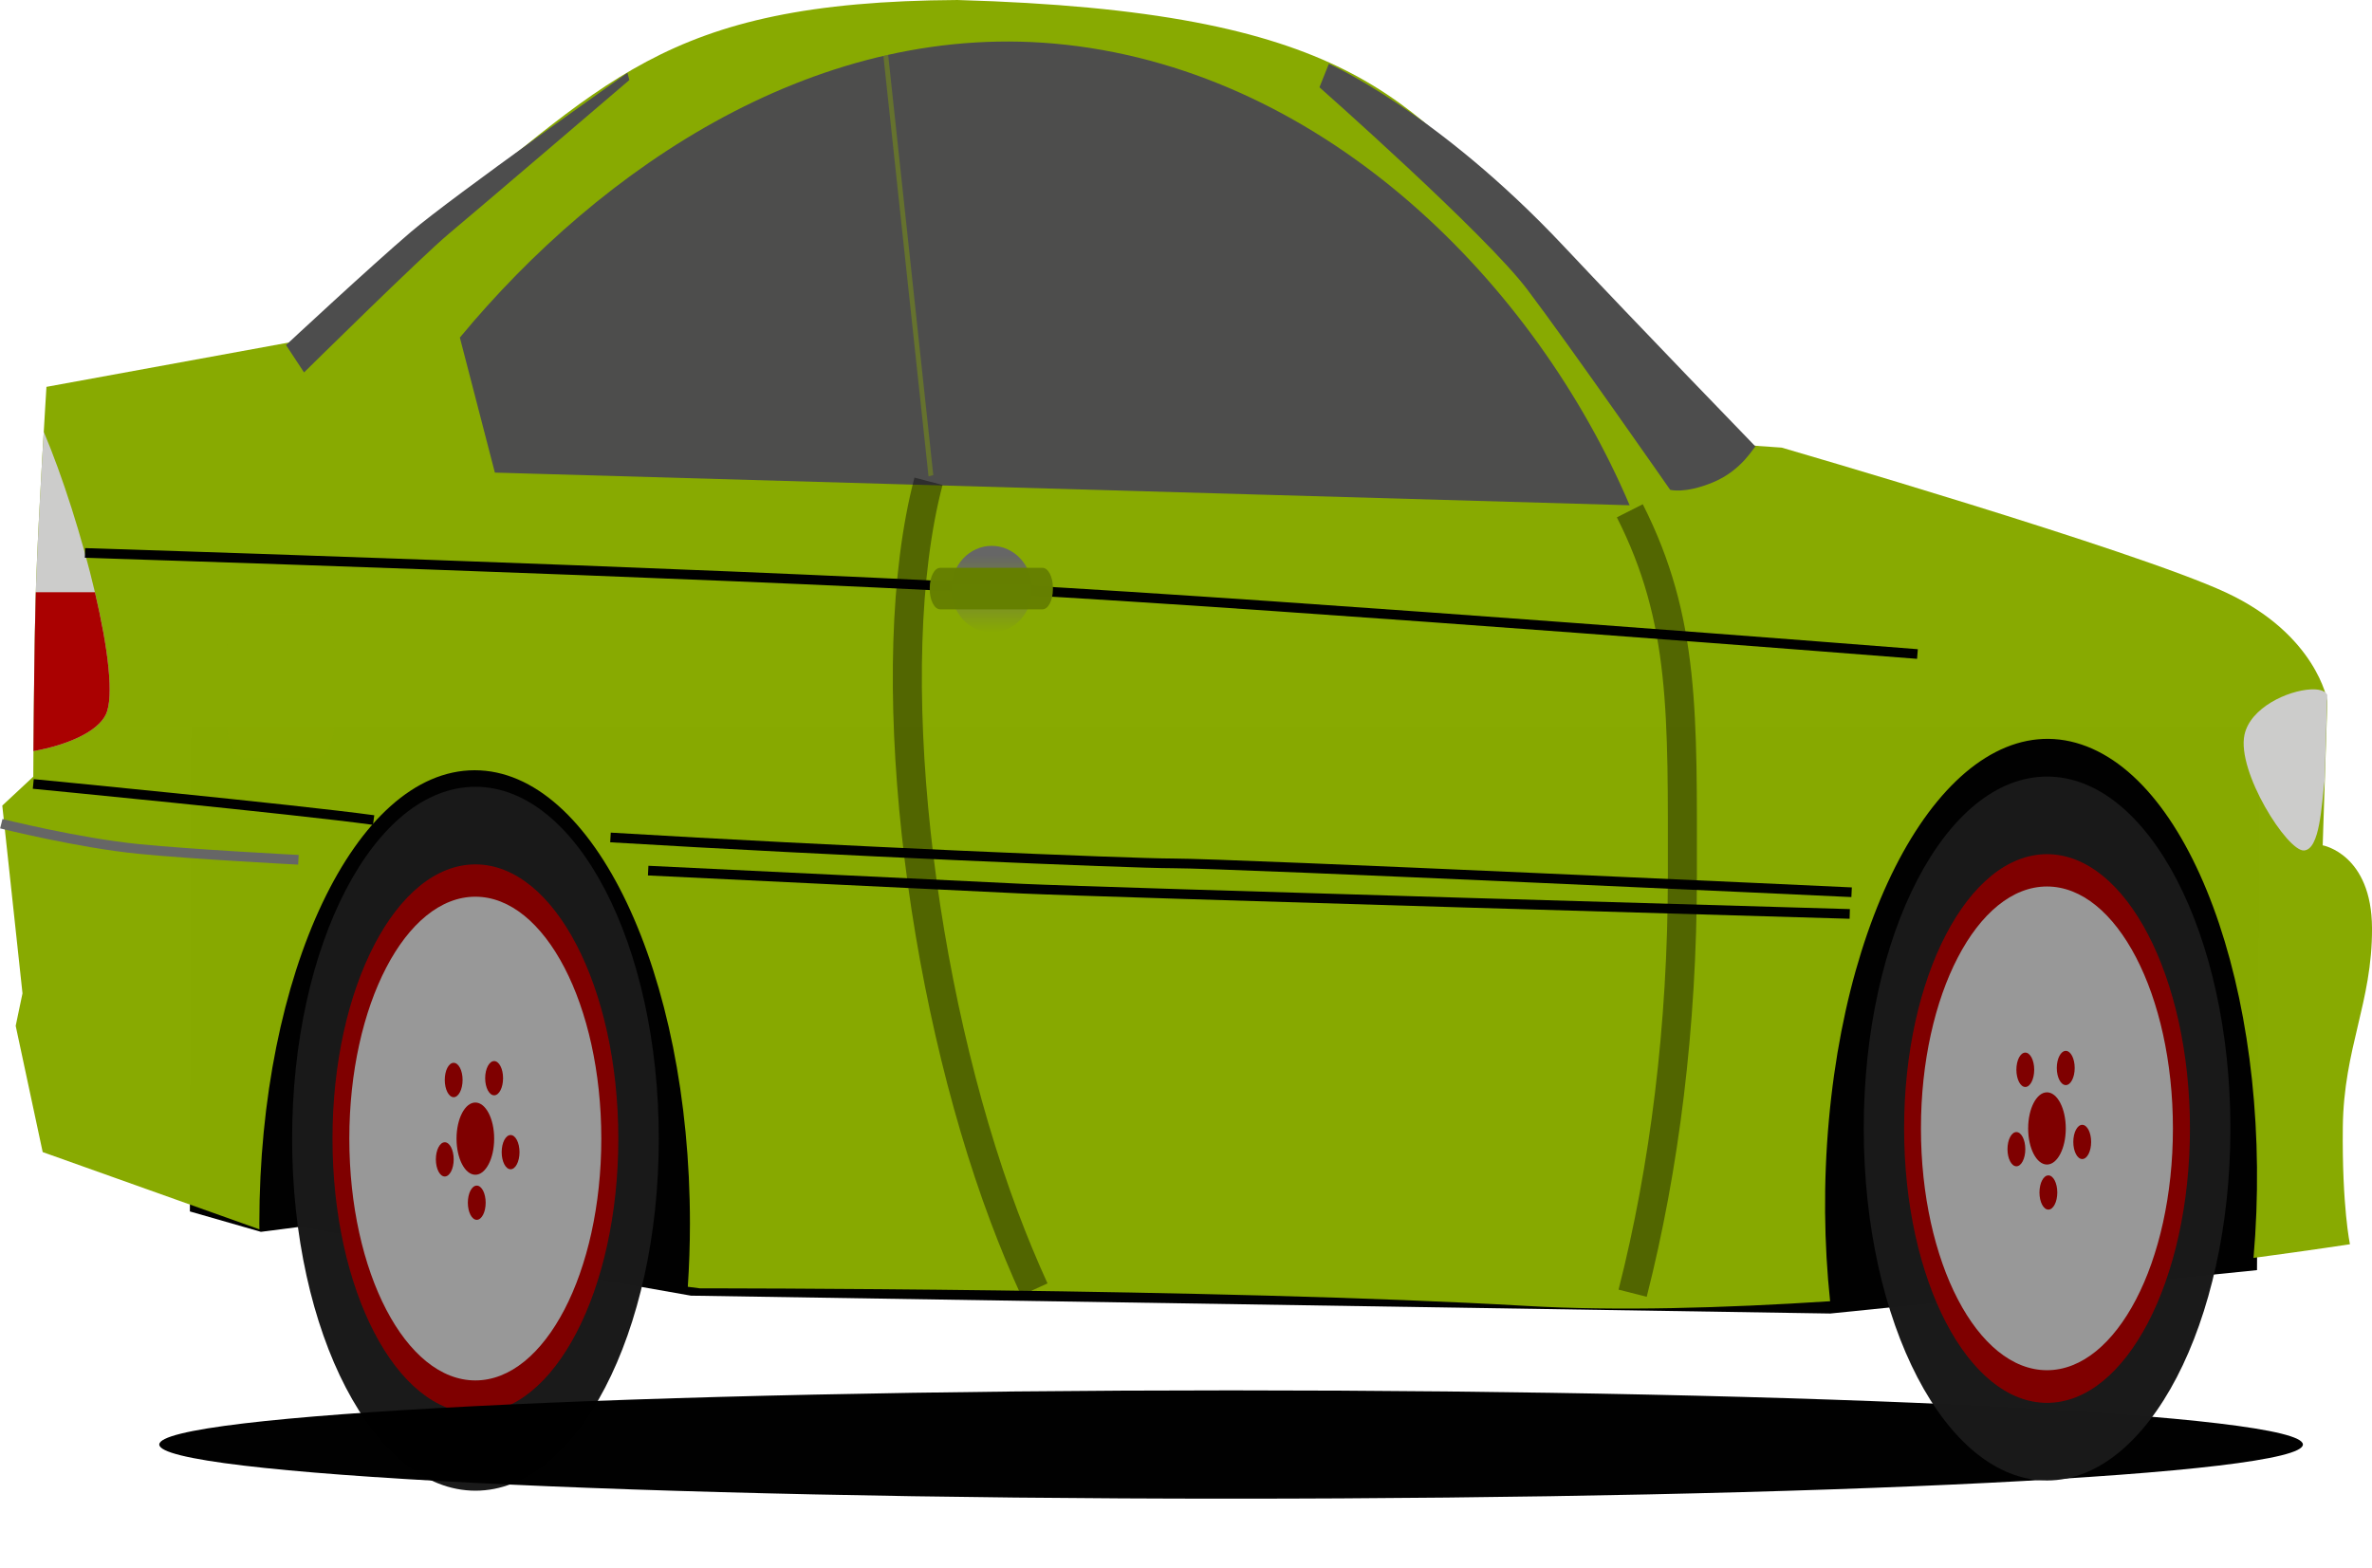 <svg width="245" height="162" viewBox="0 0 245 162" fill="none" xmlns="http://www.w3.org/2000/svg">
<g clip-path="url(#clip0_15_3)">
<path d="M19.751 75.023H233.397L233.122 131.22L189.05 135.703L71.364 133.858L31.027 126.738L26.948 127.265L19.613 125.156L19.75 75.025L19.751 75.023Z" fill="black" fill-opacity="0.996"/>
<path d="M68.046 117.646C68.046 137.728 59.568 154.007 49.109 154.007C38.651 154.007 30.172 137.728 30.172 117.646C30.172 97.564 38.651 81.284 49.109 81.284C59.568 81.284 68.046 97.564 68.046 117.646Z" fill="#1A1A1A" fill-opacity="0.996"/>
<path d="M63.865 117.645C63.865 133.299 57.256 145.988 49.104 145.988C40.952 145.988 34.343 133.299 34.343 117.645C34.343 101.992 40.952 89.302 49.104 89.302C57.256 89.302 63.865 101.992 63.865 117.645Z" fill="#800000" fill-opacity="0.996"/>
<path d="M49.098 92.641C41.911 92.641 36.081 103.836 36.081 117.636C36.081 131.436 41.911 142.615 49.098 142.615C56.285 142.615 62.107 131.436 62.107 117.636C62.107 103.836 56.285 92.641 49.098 92.641ZM51.041 109.623C51.55 109.623 51.962 110.413 51.962 111.391C51.962 112.37 51.55 113.159 51.041 113.159C50.531 113.159 50.112 112.37 50.112 111.391C50.112 110.413 50.531 109.623 51.041 109.623ZM46.859 109.802C47.369 109.802 47.78 110.591 47.78 111.57C47.78 112.548 47.369 113.354 46.859 113.354C46.35 113.354 45.939 112.548 45.939 111.57C45.939 110.591 46.35 109.802 46.859 109.802ZM49.098 113.905C50.171 113.905 51.041 115.576 51.041 117.636C51.041 119.696 50.171 121.367 49.098 121.367C48.025 121.367 47.155 119.696 47.155 117.636C47.155 115.576 48.025 113.905 49.098 113.905ZM52.739 117.263C53.248 117.263 53.66 118.053 53.66 119.031C53.66 120.009 53.248 120.799 52.739 120.799C52.229 120.799 51.818 120.009 51.818 119.031C51.818 118.053 52.229 117.263 52.739 117.263ZM45.94 118.01C46.45 118.01 46.861 118.8 46.861 119.778C46.861 120.757 46.45 121.546 45.94 121.546C45.431 121.546 45.02 120.757 45.02 119.778C45.02 118.8 45.431 118.01 45.94 118.01ZM49.243 122.487C49.753 122.487 50.164 123.277 50.164 124.255C50.164 125.234 49.753 126.023 49.243 126.023C48.734 126.023 48.323 125.234 48.323 124.255C48.323 123.277 48.734 122.487 49.243 122.487Z" fill="#999999" fill-opacity="0.996"/>
<path d="M98.936 0C68.181 0.17 62.629 8.715 42.904 24.265C38.917 27.4 33.185 32.647 30.258 35.376L29.98 35.36L4.798 39.967C4.798 39.967 3.96 53.4 3.733 60.112C3.507 66.825 3.438 80.241 3.438 80.241L0.236 83.226L2.323 102.625L1.621 105.983L4.409 119.024L26.795 127.004C26.793 126.797 26.786 126.595 26.786 126.388C26.786 100.539 36.746 79.576 49.028 79.576C61.31 79.576 71.262 100.539 71.262 126.388C71.262 128.615 71.185 130.796 71.042 132.941L72.292 133.103C72.292 133.103 125.794 133.07 157.697 134.92C166.958 135.456 178.009 135.146 189.029 134.433C188.4 128.489 188.32 122.153 188.903 115.715C191.206 90.247 202.887 72.881 214.988 76.916C227.029 80.932 234.953 104.63 232.762 129.958C238.884 129.138 242.721 128.546 242.721 128.546C242.721 128.546 241.895 124.643 241.986 116.446C242.077 108.25 245.026 103.588 245.002 95.912C244.977 88.226 239.908 87.332 239.908 87.332L240.39 72.409C240.39 72.409 239.282 65.563 229.889 61.201C220.496 56.839 184.038 46.246 184.038 46.246L178.091 45.824C172.383 39.425 161.824 27.567 158.409 24.267C145.622 10.039 139.043 1.156 98.939 0.002L98.936 0Z" fill="#88AA00" fill-opacity="0.996"/>
<g filter="url(#filter0_f_15_3)">
<path d="M237.863 149.236C237.863 152.325 188.297 154.83 127.157 154.83C66.016 154.83 16.451 152.326 16.451 149.236C16.451 146.147 66.016 143.642 127.157 143.642C188.297 143.642 237.863 146.146 237.863 149.236Z" fill="black" fill-opacity="0.996"/>
</g>
<path d="M110.094 4.625C84.716 1.798 62.072 17.268 47.499 34.875L51.115 48.825L168.322 52.199C158.564 29.277 137.071 7.628 110.096 4.623L110.094 4.625Z" fill="#4D4D4D" fill-opacity="0.996"/>
<path opacity="0.4" d="M91.738 5.661L91.245 5.79L95.905 49.213L96.398 49.085L91.738 5.661Z" fill="#88AA00" fill-opacity="0.996"/>
<path opacity="0.4" d="M32.62 63.464H25.333C24.288 63.464 23.441 65.091 23.441 67.097V74.748C23.441 76.755 24.288 78.381 25.333 78.381H32.62C33.665 78.381 34.512 76.755 34.512 74.748V67.097C34.512 65.091 33.665 63.464 32.62 63.464Z" fill="#88AA00" fill-opacity="0.996"/>
<path d="M238.655 71.224C236.32 71.347 232.437 73.085 231.829 75.911C231.01 79.723 236.265 87.982 237.979 87.865C239.637 87.753 239.785 83.133 240.108 80.631L240.386 71.791C240.357 71.741 240.327 71.705 240.294 71.661C240.038 71.324 239.433 71.183 238.655 71.224Z" fill="#CCCCCC" fill-opacity="0.996"/>
<path d="M4.518 44.607C4.252 49.128 3.876 55.842 3.732 60.114C3.567 65.01 3.485 73.378 3.453 77.599C6.987 76.962 10.053 75.603 10.921 73.836C12.687 70.24 8.366 53.66 4.517 44.608L4.518 44.607Z" fill="#CCCCCC" fill-opacity="0.996"/>
<path d="M3.698 61.185C3.555 66.156 3.483 73.665 3.453 77.6C6.987 76.963 10.053 75.604 10.921 73.837C11.808 72.031 11.159 66.944 9.806 61.185H3.698Z" fill="#AA0000" fill-opacity="0.996"/>
<path opacity="0.4" d="M168.342 52.772C174.067 64.077 173.77 73.844 173.77 90.504C173.77 106.05 171.914 120.709 168.632 133.605" stroke="black" stroke-width="3"/>
<path opacity="0.4" d="M106.832 133.214C105.746 130.836 104.708 128.334 103.724 125.712C94.911 102.232 90.891 68.803 95.903 49.723" stroke="black" stroke-width="3"/>
<path d="M29.542 35.648C29.542 35.648 38.319 27.475 42.475 23.933C46.748 20.29 64.81 7.524 64.81 7.524L65.005 8.269C65.005 8.269 49.232 21.756 46.359 24.151C43.571 26.476 31.404 38.477 31.404 38.477L29.542 35.648Z" fill="#4D4D4D"/>
<path d="M181.334 46.143C181.334 46.143 169.145 33.557 161.523 25.445C148.454 11.535 137.255 6.593 137.255 6.593L136.284 9.018C136.284 9.018 153.376 24.121 157.746 29.902C162.116 35.683 172.507 50.6 172.507 50.6C172.507 50.6 173.983 51.036 176.876 49.854C179.969 48.591 181.14 46.143 181.334 46.143Z" fill="#4D4D4D"/>
<path d="M8.779 57.126C8.779 57.126 72.063 59.115 103.609 60.856C135.155 62.596 198.05 67.569 198.05 67.569" stroke="black"/>
<path d="M63.056 86.52C86.237 87.913 116.652 89.197 121.134 89.197C127.349 89.197 191.249 92.18 191.249 92.18" stroke="black"/>
<path d="M3.437 80.992C3.437 80.992 30.434 83.603 38.592 84.722" stroke="black"/>
<path d="M0.135 85.098C0.135 85.098 8.095 87.091 14.313 87.708C19.942 88.267 30.822 88.827 30.822 88.827" stroke="#666666"/>
<path d="M66.949 89.946C66.949 89.946 98.606 91.481 105.599 91.811C113.562 92.185 191.057 94.421 191.057 94.421" stroke="black"/>
<path d="M230.376 116.591C230.376 136.673 221.898 152.952 211.44 152.952C200.981 152.952 192.503 136.673 192.503 116.591C192.503 96.51 200.981 80.23 211.44 80.23C221.898 80.23 230.376 96.509 230.376 116.591Z" fill="#1A1A1A" fill-opacity="0.996"/>
<path d="M226.195 116.59C226.195 132.244 219.587 144.933 211.434 144.933C203.282 144.933 196.673 132.244 196.673 116.59C196.673 100.937 203.282 88.247 211.434 88.247C219.586 88.247 226.195 100.937 226.195 116.59Z" fill="#800000" fill-opacity="0.996"/>
<path d="M211.428 91.586C204.241 91.586 198.411 102.782 198.411 116.581C198.411 130.381 204.242 141.56 211.428 141.56C218.615 141.56 224.437 130.381 224.437 116.581C224.437 102.781 218.615 91.586 211.428 91.586ZM213.371 108.568C213.881 108.568 214.292 109.358 214.292 110.336C214.292 111.315 213.881 112.104 213.371 112.104C212.862 112.104 212.442 111.315 212.442 110.336C212.442 109.358 212.862 108.568 213.371 108.568ZM209.19 108.747C209.699 108.747 210.11 109.537 210.11 110.515C210.11 111.493 209.699 112.299 209.19 112.299C208.68 112.299 208.269 111.493 208.269 110.515C208.269 109.536 208.68 108.747 209.19 108.747ZM211.428 112.851C212.501 112.851 213.371 114.522 213.371 116.581C213.371 118.641 212.501 120.312 211.428 120.312C210.356 120.312 209.485 118.641 209.485 116.581C209.485 114.522 210.356 112.851 211.428 112.851ZM215.069 116.208C215.579 116.208 215.99 116.998 215.99 117.976C215.99 118.955 215.579 119.744 215.069 119.744C214.56 119.744 214.148 118.954 214.148 117.976C214.148 116.998 214.56 116.208 215.069 116.208ZM208.271 116.956C208.78 116.956 209.191 117.745 209.191 118.724C209.191 119.702 208.78 120.492 208.271 120.492C207.761 120.492 207.35 119.702 207.35 118.724C207.35 117.745 207.761 116.956 208.271 116.956ZM211.574 121.432C212.083 121.432 212.494 122.222 212.494 123.2C212.494 124.179 212.083 124.968 211.574 124.968C211.064 124.968 210.653 124.179 210.653 123.2C210.653 122.222 211.064 121.432 211.574 121.432Z" fill="#999999" fill-opacity="0.996"/>
<path d="M106.611 60.867C106.611 63.339 104.741 65.342 102.435 65.342C100.129 65.342 98.26 63.339 98.26 60.867C98.26 58.395 100.129 56.392 102.435 56.392C104.742 56.392 106.611 58.395 106.611 60.867Z" fill="url(#paint0_linear_15_3)"/>
<path d="M107.673 58.663H97.114C96.516 58.663 96.032 59.592 96.032 60.739V60.875C96.032 62.022 96.516 62.952 97.114 62.952H107.673C108.27 62.952 108.754 62.022 108.754 60.875V60.739C108.754 59.592 108.27 58.663 107.673 58.663Z" fill="#668000" fill-opacity="0.996"/>
</g>
<defs>
<filter id="filter0_f_15_3" x="8.044" y="135.236" width="238.225" height="28.001" filterUnits="userSpaceOnUse" color-interpolation-filters="sRGB">
<feFlood flood-opacity="0" result="BackgroundImageFix"/>
<feBlend mode="normal" in="SourceGraphic" in2="BackgroundImageFix" result="shape"/>
<feGaussianBlur stdDeviation="4.203" result="effect1_foregroundBlur_15_3"/>
</filter>
<linearGradient id="paint0_linear_15_3" x1="102.103" y1="57.325" x2="102.103" y2="65.37" gradientUnits="userSpaceOnUse">
<stop stop-color="#666666"/>
<stop offset="1" stop-color="#88AA00"/>
</linearGradient>
<clipPath id="clip0_15_3">
<rect width="245" height="162" fill="white"/>
</clipPath>
</defs>
</svg>
